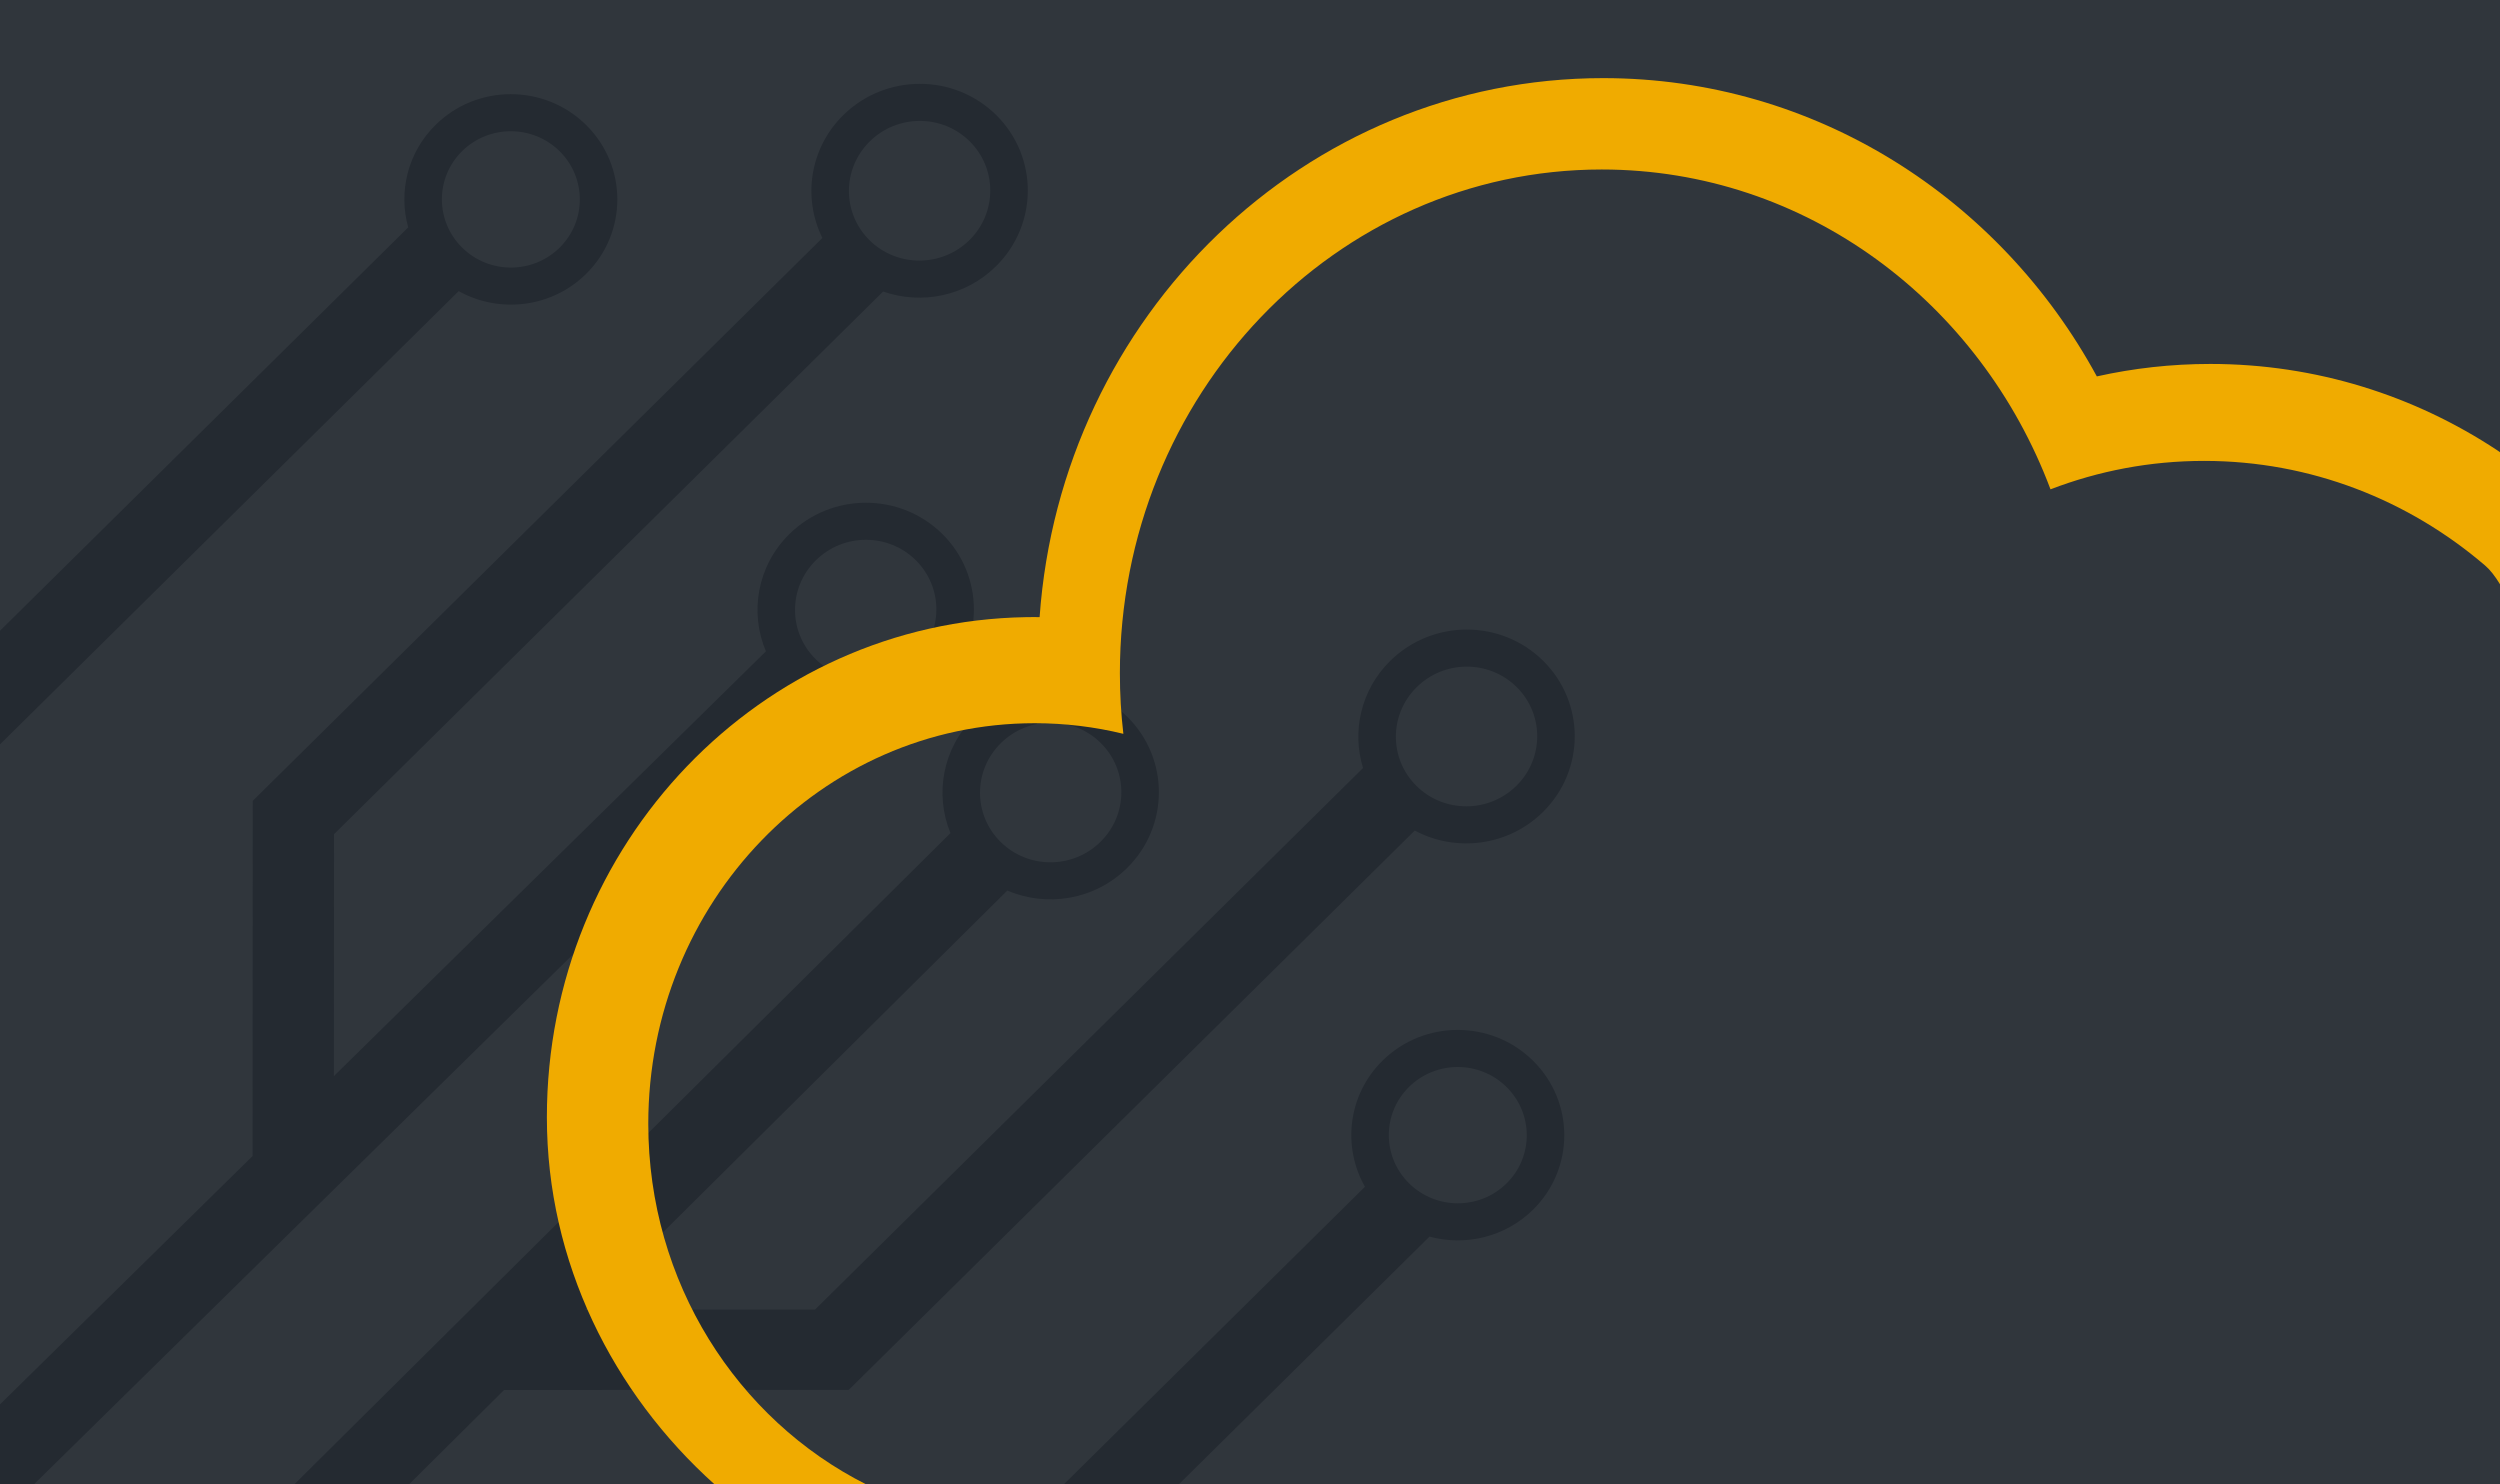 <svg width="64" height="38" viewBox="0 0 64 38" fill="none" xmlns="http://www.w3.org/2000/svg">
<g clip-path="url(#clip0_134_16285)">
<rect width="64" height="38" fill="#30363C"/>
<g clip-path="url(#clip1_134_16285)">
<path d="M35.391 27.154C36.456 26.103 38.182 26.103 39.247 27.156C40.312 28.208 40.312 29.914 39.248 30.966C38.529 31.675 37.509 31.906 36.595 31.657L22.296 45.787L22.3 51.474L26.22 47.583C25.815 46.621 25.999 45.475 26.771 44.681L26.809 44.643C27.873 43.592 29.6 43.592 30.665 44.644C31.73 45.697 31.73 47.403 30.666 48.454C29.862 49.249 28.681 49.443 27.692 49.037L16.597 60.049L22.716 60.053L36.791 46.144C36.38 45.167 36.576 43.999 37.38 43.205C38.445 42.153 40.171 42.154 41.236 43.206C42.301 44.258 42.301 45.964 41.237 47.016C40.433 47.81 39.252 48.005 38.263 47.599L23.578 62.11L14.527 62.104L-12.048 88.48L-13.523 87.029L20.22 53.539L20.214 44.936L34.943 30.381C34.358 29.354 34.507 28.028 35.391 27.154ZM38.059 43.876C37.37 44.557 37.371 45.662 38.061 46.344C38.751 47.026 39.868 47.026 40.558 46.345C41.247 45.664 41.246 44.559 40.556 43.877C39.867 43.196 38.749 43.195 38.059 43.876ZM27.488 45.315C26.799 45.995 26.799 47.1 27.489 47.782C28.179 48.464 29.297 48.464 29.986 47.783C30.676 47.102 30.675 45.997 29.985 45.316C29.295 44.634 28.177 44.633 27.488 45.315ZM36.07 27.826C35.381 28.507 35.382 29.611 36.072 30.293C36.761 30.975 37.879 30.975 38.569 30.294C39.258 29.613 39.257 28.509 38.567 27.827C37.877 27.145 36.76 27.145 36.07 27.826ZM24.941 18.354C26.024 17.284 27.778 17.282 28.858 18.349C29.939 19.417 29.937 21.15 28.854 22.22C28.024 23.04 26.8 23.233 25.787 22.798L14.977 33.527L20.866 33.524L34.894 19.661C34.605 18.724 34.836 17.663 35.587 16.921C36.67 15.851 38.424 15.848 39.504 16.916C40.585 17.984 40.583 19.717 39.5 20.787C38.61 21.666 37.268 21.824 36.218 21.262L21.728 35.581L12.904 35.584L-13.892 62.18L-15.366 60.729L24.332 21.327C23.924 20.337 24.127 19.158 24.941 18.354ZM36.267 17.592C35.558 18.292 35.557 19.424 36.262 20.12C36.967 20.817 38.112 20.816 38.82 20.116C39.529 19.416 39.53 18.284 38.825 17.587C38.12 16.891 36.975 16.892 36.267 17.592ZM25.621 19.025C24.912 19.725 24.911 20.857 25.616 21.553C26.321 22.25 27.466 22.249 28.174 21.549C28.883 20.849 28.884 19.717 28.179 19.02C27.474 18.324 26.329 18.325 25.621 19.025ZM21.585 2.95C22.669 1.88 24.422 1.878 25.503 2.945C26.583 4.013 26.581 5.746 25.498 6.816C24.716 7.589 23.584 7.805 22.608 7.463L8.551 21.355L8.548 27.548L19.608 16.674C19.184 15.68 19.384 14.486 20.206 13.674C21.288 12.604 23.042 12.602 24.123 13.669C25.203 14.737 25.201 16.47 24.118 17.54C23.295 18.353 22.086 18.549 21.079 18.13L-18.8 57.336L-20.268 55.878L6.466 29.595L6.47 20.502L21.053 6.092C20.547 5.071 20.724 3.801 21.585 2.95ZM20.885 14.345C20.177 15.045 20.175 16.177 20.88 16.873C21.585 17.57 22.73 17.569 23.439 16.869C24.147 16.169 24.148 15.037 23.443 14.34C22.738 13.644 21.593 13.645 20.885 14.345ZM22.265 3.621C21.556 4.321 21.555 5.453 22.26 6.15C22.965 6.846 24.11 6.845 24.819 6.145C25.527 5.445 25.528 4.313 24.823 3.617C24.119 2.92 22.973 2.922 22.265 3.621ZM-5.5 1.636C-4.435 0.584 -2.709 0.584 -1.644 1.637C-0.579 2.689 -0.579 4.395 -1.643 5.447C-2.447 6.241 -3.628 6.435 -4.617 6.029L-18.285 19.535L-18.281 25.582L-7.138 14.618C-7.549 13.641 -7.352 12.474 -6.548 11.68C-5.484 10.628 -3.758 10.629 -2.693 11.681C-1.628 12.733 -1.627 14.439 -2.692 15.491C-3.496 16.285 -4.678 16.48 -5.667 16.073L-9.604 19.947L-3.849 19.951L10.45 5.821C10.198 4.917 10.431 3.909 11.149 3.199C12.214 2.147 13.94 2.148 15.005 3.2C16.07 4.253 16.07 5.958 15.006 7.01C14.122 7.884 12.781 8.031 11.742 7.453L-2.987 22.008L-11.693 22.003L-45.583 55.346L-47.052 53.889L-20.361 27.628L-20.367 18.684L-6.089 4.575C-6.5 3.597 -6.304 2.43 -5.5 1.636ZM11.829 3.87C11.14 4.551 11.14 5.656 11.83 6.338C12.52 7.02 13.638 7.02 14.327 6.339C15.016 5.658 15.016 4.553 14.326 3.871C13.636 3.19 12.518 3.189 11.829 3.87ZM-5.869 12.351C-6.558 13.032 -6.558 14.137 -5.868 14.819C-5.178 15.5 -4.06 15.501 -3.371 14.82C-2.682 14.139 -2.682 13.034 -3.372 12.352C-4.062 11.67 -5.18 11.67 -5.869 12.351ZM-4.82 2.307C-5.251 2.732 -5.413 3.323 -5.305 3.873L-3.908 5.254C-3.351 5.361 -2.753 5.201 -2.322 4.775C-1.633 4.094 -1.634 2.99 -2.323 2.308C-3.013 1.626 -4.131 1.626 -4.82 2.307Z" fill="#242A31"/>
</g>
<path d="M64 11.577C63.976 11.559 63.952 11.543 63.929 11.527C61.813 10.129 59.291 9.317 56.584 9.317C55.587 9.317 54.615 9.427 53.679 9.636C51.205 5.08 46.473 2 41.043 2C33.411 2 27.16 8.084 26.614 15.799L26.474 15.797L26.267 15.799C19.474 15.912 14 21.601 14 28.602C14 32.316 15.69 35.661 18.293 38H22.174C18.872 36.338 16.596 32.829 16.596 28.769C16.596 23.105 21.025 18.514 26.488 18.514C27.269 18.514 28.029 18.608 28.758 18.786C28.699 18.277 28.669 17.76 28.669 17.235C28.669 10.113 34.192 4.339 41.005 4.339C46.229 4.339 50.694 7.733 52.493 12.527C53.718 12.056 55.042 11.799 56.425 11.799C59.156 11.799 61.662 12.803 63.616 14.475C63.744 14.584 63.872 14.747 64 14.957V11.577Z" fill="#F0AB00"/>
</g>
<defs>
<clipPath id="clip0_134_16285">
<rect width="64" height="38" fill="white"/>
</clipPath>
<clipPath id="clip1_134_16285">
<rect width="42" height="41" fill="white" transform="matrix(-1 0 0 1 41 2)"/>
</clipPath>
</defs>
</svg>
